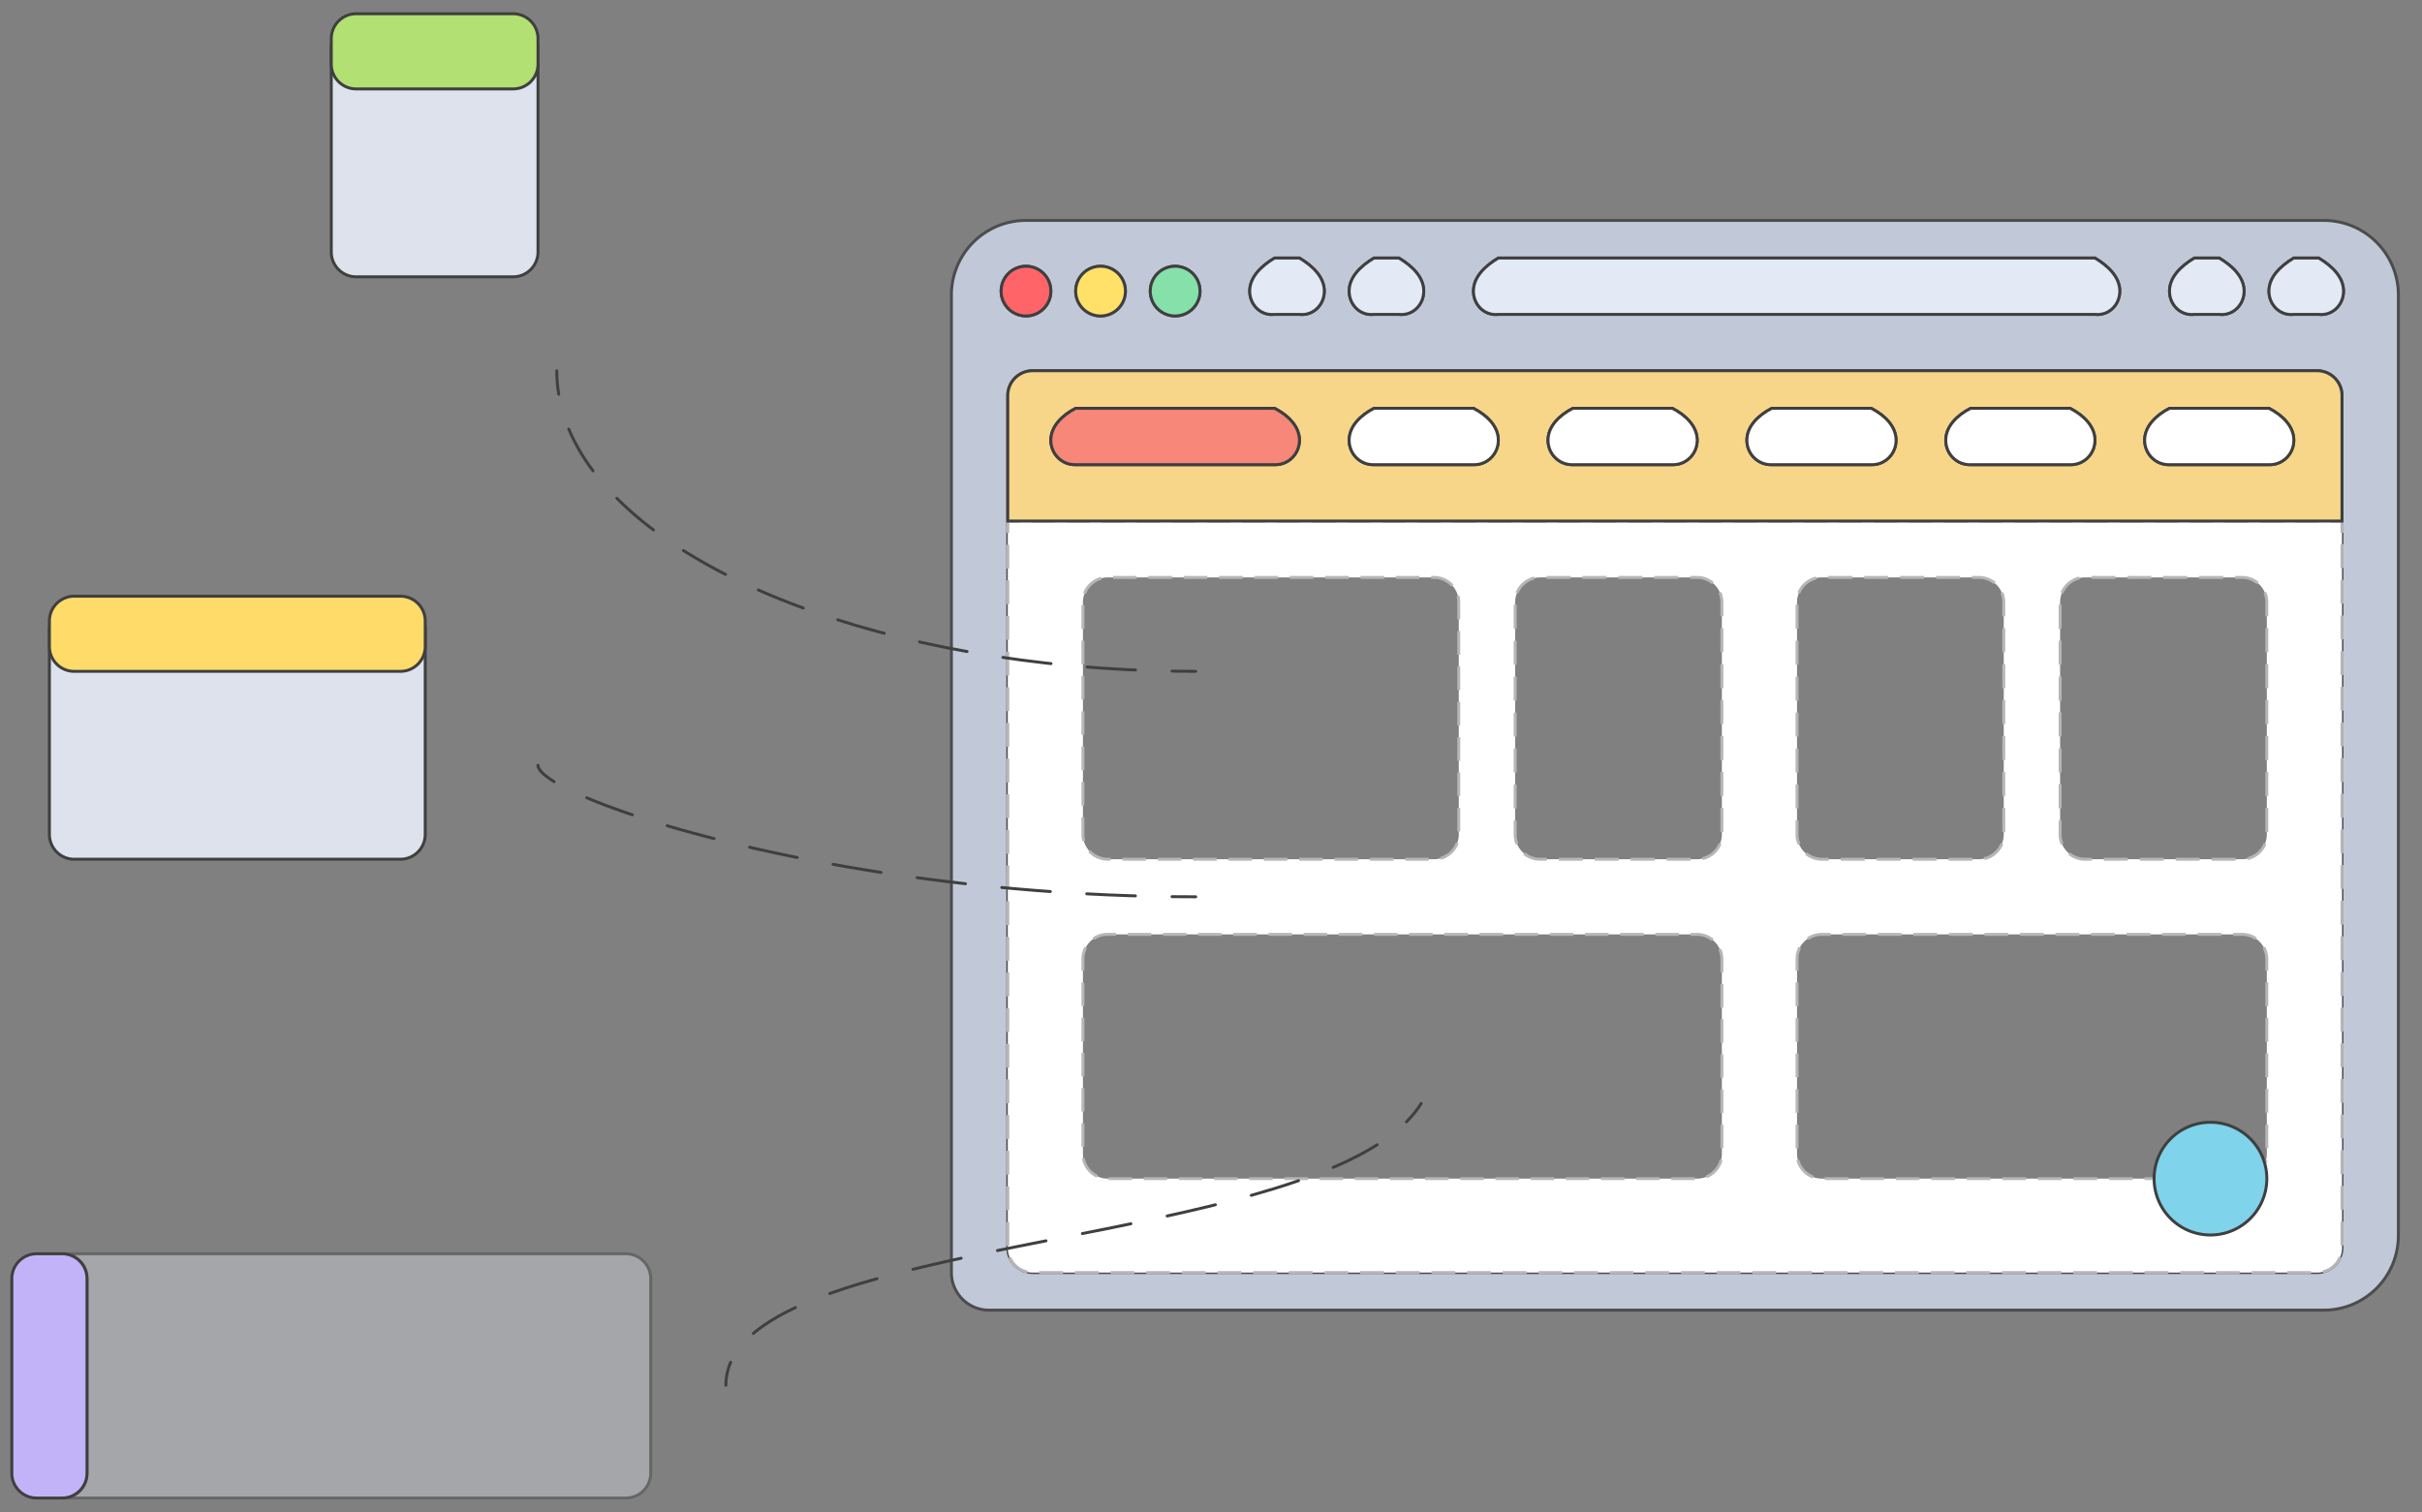 <svg xmlns="http://www.w3.org/2000/svg" xmlns:xlink="http://www.w3.org/1999/xlink" width="205" height="128"><rect width="100%" height="100%" fill="#808080" stroke="none"/><defs><path id="a" d="M1178.688 180.661a6.312 6.312 0 0 1 6.312 6.312V266.6a6.312 6.312 0 0 1-6.312 6.313h-112.98a3.182 3.182 0 0 1-3.181-3.18v-82.76a6.313 6.313 0 0 1 6.313-6.312zm-10.955 3.182c-1.162.697-2.104 1.64-2.104 2.801 0 1.162.942 2.105 2.104 1.97h2.105c1.162.135 2.104-.808 2.104-1.97s-.942-2.104-2.104-2.8zm-58.915 0c-1.162.697-2.104 1.64-2.104 2.801 0 1.162.942 2.105 2.104 1.97h50.499c1.162.135 2.104-.808 2.104-1.97s-.942-2.104-2.104-2.8zm-10.52 0c-1.162.697-2.105 1.64-2.105 2.801 0 1.162.943 2.105 2.105 1.97h2.103c1.163.135 2.105-.808 2.105-1.97s-.942-2.104-2.105-2.8zm-8.417 0c-1.162.697-2.104 1.64-2.104 2.801 0 1.162.942 2.105 2.104 1.97h2.104c1.163.135 2.105-.808 2.105-1.97s-.942-2.104-2.105-2.8zm-8.416.697a2.105 2.105 0 1 0 0 4.21 2.105 2.105 0 0 0 0-4.21zm-6.313 0a2.104 2.104 0 1 0 0 4.208 2.104 2.104 0 0 0 0-4.208zm-6.312 0a2.105 2.105 0 1 0 0 4.21 2.105 2.105 0 0 0 0-4.21zm111.389 10.95a2.106 2.106 0 0 0-2.105-2.105h-108.721a2.105 2.105 0 0 0-2.104 2.105v72.138c0 1.162.942 2.104 2.104 2.104h108.72a2.105 2.105 0 0 0 2.106-2.104zm-1.975-6.876c1.162.135 2.104-.808 2.104-1.97s-.942-2.104-2.104-2.8h-2.104c-1.163.696-2.104 1.638-2.104 2.8s.94 2.105 2.104 1.97z"/><path id="b" d="M1178.688 180.661h-109.849a6.312 6.312 0 0 0-6.311 6.312v82.76a3.181 3.181 0 0 0 3.18 3.18h112.98a6.312 6.312 0 0 0 6.312-6.312v-79.628a6.312 6.312 0 0 0-6.312-6.312z"/><path id="c" d="M1167.733 183.843h2.104c1.163.697 2.104 1.64 2.104 2.802 0 1.162-.94 2.104-2.104 1.969h-2.104c-1.162.135-2.104-.807-2.104-1.97 0-1.161.942-2.104 2.104-2.801z"/><path id="d" d="M1108.818 183.843h50.5c1.16.697 2.103 1.64 2.103 2.802 0 1.162-.943 2.104-2.104 1.969h-50.499c-1.162.135-2.104-.807-2.104-1.97 0-1.161.942-2.104 2.104-2.801z"/><path id="e" d="M1098.298 183.843h2.104c1.162.697 2.104 1.64 2.104 2.802 0 1.162-.942 2.104-2.104 1.969h-2.104c-1.162.135-2.104-.807-2.104-1.97 0-1.161.942-2.104 2.104-2.801z"/><path id="f" d="M1089.88 183.843h2.105c1.163.697 2.105 1.64 2.105 2.802 0 1.162-.942 2.104-2.105 1.969h-2.104c-1.162.135-2.104-.807-2.104-1.97 0-1.161.942-2.104 2.104-2.801z"/><path id="g" d="M1081.465 184.54a2.104 2.104 0 1 1 0 4.208 2.104 2.104 0 0 1 0-4.208z"/><path id="h" d="M1075.152 184.54a2.104 2.104 0 1 1 0 4.208 2.104 2.104 0 0 1 0-4.208z"/><path id="i" d="M1068.84 184.54a2.104 2.104 0 1 1 0 4.208 2.104 2.104 0 0 1 0-4.208z"/><path id="j" d="M1180.228 206.11v61.518a2.104 2.104 0 0 1-2.104 2.104h-108.72a2.105 2.105 0 0 1-2.106-2.104V195.49c0-1.162.943-2.105 2.105-2.105h108.721c1.162 0 2.104.943 2.104 2.105v10.62z"/><path id="k" d="M1178.254 188.614h-2.104c-1.162.134-2.104-.808-2.104-1.97s.942-2.104 2.104-2.8h2.104c1.162.696 2.104 1.638 2.104 2.8s-.942 2.104-2.104 1.97z"/><path id="l" d="M1069.403 269.732a2.104 2.104 0 0 1-2.104-2.104V206.11h112.93v61.518a2.104 2.104 0 0 1-2.105 2.104zm86.967-37.096c0 1.162.942 2.104 2.105 2.104h13.287a2.104 2.104 0 0 0 2.104-2.104v-19.65a2.104 2.104 0 0 0-2.104-2.104h-13.287a2.104 2.104 0 0 0-2.105 2.104zm-22.268 0c0 1.162.943 2.104 2.105 2.104h13.287a2.105 2.105 0 0 0 2.105-2.104v-19.65a2.105 2.105 0 0 0-2.105-2.104h-13.287a2.105 2.105 0 0 0-2.105 2.104zm0 27.04c0 1.162.943 2.103 2.105 2.103h35.555a2.103 2.103 0 0 0 2.104-2.103v-16.47a2.104 2.104 0 0 0-2.104-2.103h-35.567c-1.155 0-2.093.925-2.093 2.067zm-23.858-27.04c0 1.162.942 2.104 2.105 2.104h13.287a2.104 2.104 0 0 0 2.104-2.104v-19.65a2.104 2.104 0 0 0-2.104-2.104h-13.287a2.104 2.104 0 0 0-2.105 2.104zm-36.583 0c0 1.162.942 2.104 2.105 2.104h27.602a2.105 2.105 0 0 0 2.105-2.104v-19.65a2.105 2.105 0 0 0-2.105-2.104h-27.602a2.104 2.104 0 0 0-2.105 2.104zm0 10.534v16.506c0 1.162.942 2.103 2.105 2.103h49.87a2.103 2.103 0 0 0 2.104-2.103v-16.47a2.104 2.104 0 0 0-2.104-2.103h-49.895a2.073 2.073 0 0 0-2.079 2.067z"/><path id="m" d="M1180.228 207.11v-1h-1"/><path id="n" d="M1178.238 206.11h-109.443"/><path id="o" d="M1068.299 206.11h-1v1"/><path id="p" d="M1067.299 208.116v59.512c0 1.162.942 2.104 2.104 2.104h108.72a2.105 2.105 0 0 0 2.106-2.104v-60.015"/><path id="q" d="M1156.37 215.22v-2.233c0-1.163.942-2.105 2.104-2.105h13.288c1.162 0 2.104.942 2.104 2.105v19.649a2.105 2.105 0 0 1-2.104 2.105h-13.288a2.105 2.105 0 0 1-2.104-2.105V215.22z"/><path id="r" d="M1134.102 215.22v-2.233c0-1.163.942-2.105 2.104-2.105h13.289c1.162 0 2.104.942 2.104 2.105v19.649a2.105 2.105 0 0 1-2.104 2.105h-13.288a2.105 2.105 0 0 1-2.105-2.105V215.22z"/><path id="s" d="M1134.102 244.17v-1c0-.348.087-.676.24-.963"/><path id="t" d="M1135.008 241.468c.338-.23.747-.365 1.187-.365h35.567c1.162 0 2.104.942 2.104 2.104v16.469a2.104 2.104 0 0 1-2.104 2.104h-35.555a2.104 2.104 0 0 1-2.104-2.104v-15.01"/><path id="u" d="M1110.244 215.22v-2.233c0-1.163.942-2.105 2.104-2.105h13.288c1.162 0 2.104.942 2.104 2.105v19.649a2.105 2.105 0 0 1-2.104 2.105h-13.288a2.105 2.105 0 0 1-2.104-2.105V215.22z"/><path id="v" d="M1073.661 215.22v-2.233c0-1.163.942-2.105 2.104-2.105h27.603c1.162 0 2.105.942 2.105 2.105v19.649a2.106 2.106 0 0 1-2.105 2.105h-27.603a2.105 2.105 0 0 1-2.104-2.105V215.22z"/><path id="w" d="M1073.661 244.17v-1h.001c0-.348.086-.676.238-.963"/><path id="x" d="M1074.556 241.47a2.084 2.084 0 0 1 1.187-.367h49.893c1.162 0 2.105.942 2.105 2.104v16.469a2.105 2.105 0 0 1-2.105 2.104h-49.87a2.105 2.105 0 0 1-2.105-2.104v-15.012"/><path id="y" d="M1089.88 188.614h2.105c1.163.135 2.105-.808 2.105-1.97s-.942-2.104-2.105-2.8h-2.104c-1.162.696-2.104 1.638-2.104 2.8s.942 2.105 2.104 1.97z"/><path id="z" d="M1089.88 188.614h2.105c1.163.134 2.105-.808 2.105-1.97s-.942-2.104-2.105-2.8h-2.104c-1.162.696-2.104 1.638-2.104 2.8s.942 2.104 2.104 1.97z"/><path id="A" d="M1098.298 188.614h2.104c1.162.135 2.104-.808 2.104-1.97s-.942-2.104-2.104-2.8h-2.104c-1.162.696-2.104 1.638-2.104 2.8s.942 2.105 2.104 1.97z"/><path id="B" d="M1098.298 188.614h2.104c1.162.134 2.104-.808 2.104-1.97s-.942-2.104-2.104-2.8h-2.104c-1.162.696-2.104 1.638-2.104 2.8s.942 2.104 2.104 1.97z"/><path id="C" d="M1167.733 188.614h2.104c1.163.135 2.104-.808 2.104-1.97s-.94-2.104-2.104-2.8h-2.104c-1.162.696-2.104 1.638-2.104 2.8s.942 2.105 2.104 1.97z"/><path id="D" d="M1167.733 188.614h2.104c1.163.134 2.104-.808 2.104-1.97s-.94-2.104-2.104-2.8h-2.104c-1.162.696-2.104 1.638-2.104 2.8s.942 2.104 2.104 1.97z"/><path id="E" d="M1178.254 183.843h-2.104c-1.163.697-2.104 1.64-2.104 2.802 0 1.162.94 2.104 2.104 1.969h2.104c1.162.135 2.104-.807 2.104-1.97 0-1.161-.942-2.104-2.104-2.801z"/><path id="F" d="M1178.254 183.843h-2.104c-1.162.697-2.104 1.64-2.104 2.802 0 1.162.942 2.104 2.104 1.969h2.104c1.162.135 2.104-.807 2.104-1.97 0-1.161-.942-2.104-2.104-2.801z"/><path id="G" d="M1108.818 188.614h50.5c1.16.135 2.103-.808 2.103-1.97s-.943-2.104-2.104-2.8h-50.499c-1.162.696-2.104 1.638-2.104 2.8s.942 2.105 2.104 1.97z"/><path id="H" d="M1108.818 188.614h50.5c1.16.134 2.103-.808 2.103-1.97s-.943-2.104-2.104-2.8h-50.499c-1.162.696-2.104 1.638-2.104 2.8s.942 2.104 2.104 1.97z"/><path id="I" d="M1178.124 193.386c1.162 0 2.105.942 2.105 2.104v10.62h-112.93v-10.62c0-1.162.942-2.104 2.104-2.104zm-88.243 7.953c1.162.034 2.104-.907 2.104-2.07 0-1.161-.942-2.104-2.104-2.701h-16.833c-1.162.597-2.104 1.54-2.104 2.702s.942 2.103 2.104 2.069zm16.833 0c1.162.034 2.104-.907 2.104-2.07 0-1.161-.942-2.104-2.104-2.701h-8.416c-1.162.597-2.105 1.54-2.105 2.702s.943 2.103 2.105 2.069zm16.833 0c1.162.034 2.104-.907 2.104-2.07 0-1.161-.942-2.104-2.104-2.701h-8.416c-1.162.597-2.105 1.54-2.105 2.702s.943 2.103 2.105 2.069zm16.833 0c1.162.034 2.104-.907 2.104-2.07 0-1.161-.942-2.104-2.104-2.701h-8.416c-1.162.597-2.105 1.54-2.105 2.702s.943 2.103 2.105 2.069zm16.833 0c1.162.034 2.104-.907 2.104-2.07 0-1.161-.942-2.104-2.104-2.701h-8.417c-1.161.597-2.104 1.54-2.104 2.702s.943 2.103 2.104 2.069zm16.833 0c1.162.034 2.104-.907 2.104-2.07 0-1.161-.942-2.104-2.104-2.701h-8.417c-1.161.597-2.104 1.54-2.104 2.702s.943 2.103 2.104 2.069z"/><path id="J" d="M1178.124 193.386h-108.721a2.104 2.104 0 0 0-2.104 2.104v10.62h112.929v-10.62a2.104 2.104 0 0 0-2.104-2.104z"/><path id="K" d="M1089.88 201.339h-16.832c-1.161.034-2.104-.907-2.104-2.07 0-1.161.943-2.104 2.104-2.702h16.833c1.162.598 2.104 1.54 2.104 2.703 0 1.162-.942 2.103-2.104 2.069z"/><path id="L" d="M1106.714 201.339h-8.416c-1.162.034-2.105-.907-2.105-2.07 0-1.161.943-2.104 2.105-2.702h8.416c1.162.598 2.104 1.54 2.104 2.703 0 1.162-.942 2.103-2.104 2.069z"/><path id="M" d="M1123.547 201.339h-8.416c-1.162.034-2.105-.907-2.105-2.07 0-1.161.943-2.104 2.105-2.702h8.416c1.162.598 2.104 1.54 2.104 2.703 0 1.162-.942 2.103-2.104 2.069z"/><path id="N" d="M1140.38 201.339h-8.416c-1.162.034-2.105-.907-2.105-2.07 0-1.161.943-2.104 2.105-2.702h8.416c1.162.598 2.104 1.54 2.104 2.703 0 1.162-.942 2.103-2.104 2.069z"/><path id="O" d="M1157.213 201.339h-8.416c-1.162.034-2.105-.907-2.105-2.07 0-1.161.943-2.104 2.105-2.702h8.416c1.162.598 2.104 1.54 2.104 2.703 0 1.162-.942 2.103-2.104 2.069z"/><path id="P" d="M1174.046 201.339h-8.417c-1.161.034-2.104-.907-2.104-2.07 0-1.161.943-2.104 2.104-2.702h8.417c1.162.598 2.104 1.54 2.104 2.703 0 1.162-.942 2.103-2.104 2.069z"/><path id="Q" d="M1089.88 196.567h-16.832c-1.162.598-2.104 1.54-2.104 2.702s.942 2.105 2.104 2.07h16.833c1.162.035 2.104-.908 2.104-2.07s-.942-2.104-2.104-2.702z"/><path id="R" d="M1089.88 196.566h-16.832c-1.161.6-2.104 1.541-2.104 2.703s.943 2.104 2.104 2.07h16.833c1.162.034 2.104-.908 2.104-2.07s-.942-2.104-2.104-2.703z"/><path id="S" d="M1106.714 196.567h-8.416c-1.162.598-2.105 1.54-2.105 2.702s.943 2.105 2.105 2.07h8.416c1.162.035 2.104-.908 2.104-2.07s-.942-2.104-2.104-2.702z"/><path id="T" d="M1106.714 196.566h-8.416c-1.162.6-2.105 1.541-2.105 2.703s.943 2.104 2.105 2.07h8.416c1.162.034 2.104-.908 2.104-2.07s-.942-2.104-2.104-2.703z"/><path id="U" d="M1123.547 196.567h-8.416c-1.162.598-2.105 1.54-2.105 2.702s.943 2.105 2.105 2.07h8.416c1.162.035 2.104-.908 2.104-2.07s-.942-2.104-2.104-2.702z"/><path id="V" d="M1123.547 196.566h-8.416c-1.162.6-2.105 1.541-2.105 2.703s.943 2.104 2.105 2.07h8.416c1.162.034 2.104-.908 2.104-2.07s-.942-2.104-2.104-2.703z"/><path id="W" d="M1140.38 196.567h-8.416c-1.162.598-2.105 1.54-2.105 2.702s.943 2.105 2.105 2.07h8.416c1.162.035 2.104-.908 2.104-2.07s-.942-2.104-2.104-2.702z"/><path id="X" d="M1140.38 196.566h-8.416c-1.162.6-2.105 1.541-2.105 2.703s.943 2.104 2.105 2.07h8.416c1.162.034 2.104-.908 2.104-2.07s-.942-2.104-2.104-2.703z"/><path id="Y" d="M1157.213 196.567h-8.417c-1.161.598-2.104 1.54-2.104 2.702s.943 2.105 2.104 2.07h8.417c1.162.035 2.104-.908 2.104-2.07s-.942-2.104-2.104-2.702z"/><path id="Z" d="M1157.213 196.566h-8.416c-1.162.6-2.105 1.541-2.105 2.703s.943 2.104 2.105 2.07h8.416c1.162.034 2.104-.908 2.104-2.07s-.942-2.104-2.104-2.703z"/><path id="aa" d="M1174.046 196.567h-8.417c-1.161.598-2.104 1.54-2.104 2.702s.943 2.105 2.104 2.07h8.417c1.162.035 2.104-.908 2.104-2.07s-.942-2.104-2.104-2.702z"/><path id="ab" d="M1174.046 196.566h-8.417c-1.161.6-2.104 1.541-2.104 2.703s.943 2.104 2.104 2.07h8.417c1.162.034 2.104-.908 2.104-2.07s-.942-2.104-2.104-2.703z"/><path id="ac" d="M988.285 234.74h27.603a2.104 2.104 0 0 0 2.104-2.104v-17.58c0 1.208-.95 2.188-2.12 2.188h-27.57c-1.17 0-2.12-.98-2.12-2.188v17.58c0 1.162.941 2.104 2.103 2.104z"/><path id="ad" d="M988.285 234.74h27.603a2.104 2.104 0 0 0 2.104-2.104v-17.58c0 1.208-.949 2.188-2.12 2.188h-27.57c-1.17 0-2.12-.98-2.12-2.188v17.58c0 1.162.941 2.104 2.103 2.104z"/><path id="ae" d="M1012.144 185.433h13.288a2.103 2.103 0 0 0 2.104-2.104v-17.58c0 1.209-.98 2.188-2.187 2.188h-13.122a2.187 2.187 0 0 1-2.187-2.187v17.579c0 1.163.942 2.104 2.104 2.104z"/><path id="af" d="M1012.144 185.434h13.288a2.104 2.104 0 0 0 2.104-2.104v-17.58a2.188 2.188 0 0 1-2.187 2.188h-13.122a2.188 2.188 0 0 1-2.187-2.188v17.58c0 1.162.942 2.104 2.104 2.104z"/><path id="ag" d="M988.285 218.835h27.603a2.104 2.104 0 0 0 2.104-2.104v-2.155a2.103 2.103 0 0 0-2.104-2.103h-27.603a2.103 2.103 0 0 0-2.104 2.103v2.155c0 1.162.942 2.104 2.104 2.104z"/><path id="ah" d="M1012.144 169.527h13.288a2.103 2.103 0 0 0 2.104-2.104v-2.154a2.104 2.104 0 0 0-2.104-2.104h-13.288a2.104 2.104 0 0 0-2.104 2.104v2.154c0 1.163.942 2.104 2.104 2.104z"/><path id="ai" d="M989.362 270.21v16.541a2.072 2.072 0 0 1-2.075 2.068h47.687a2.105 2.105 0 0 0 2.105-2.104v-16.469a2.105 2.105 0 0 0-2.105-2.104h-47.687a2.07 2.07 0 0 1 2.075 2.068z"/><path id="aj" d="M989.362 270.209v16.542a2.07 2.07 0 0 1-2.075 2.067h47.687a2.104 2.104 0 0 0 2.105-2.103v-16.469a2.105 2.105 0 0 0-2.105-2.104h-47.687a2.07 2.07 0 0 1 2.075 2.067z"/><path id="ak" d="M985.105 288.82h2.153a2.105 2.105 0 0 0 2.105-2.105v-16.469a2.106 2.106 0 0 0-2.105-2.105h-2.153a2.105 2.105 0 0 0-2.104 2.105v16.47c0 1.161.942 2.103 2.104 2.103z"/><path id="al" d="M985.105 288.818h2.153a2.104 2.104 0 0 0 2.105-2.104v-16.468a2.106 2.106 0 0 0-2.105-2.105h-2.153a2.105 2.105 0 0 0-2.104 2.105v16.468c0 1.163.942 2.104 2.104 2.104z"/><path id="am" d="M1029.126 193.386c0 .669.055 1.333.162 1.989"/><path id="an" d="M1030.14 198.322c4.657 11.17 24.815 19.708 49.519 20.46"/><path id="ao" d="M1081.201 218.817c.665.012 1.333.018 2.004.018"/><path id="ap" d="M1027.535 226.787c0 .362.47.836 1.36 1.382"/><path id="aq" d="M1031.66 229.537c7.876 3.33 26.223 7.887 47.982 8.347"/><path id="ar" d="M1081.205 237.91c.663.007 1.33.011 2 .011"/><path id="as" d="M1043.441 279.275c0-.688.14-1.336.402-1.945"/><path id="at" d="M1045.766 274.88c9.2-7.786 43.098-8.335 54.096-16.87"/><path id="au" d="M1101.043 256.97a8.89 8.89 0 0 0 1.248-1.553"/><path id="av" d="M1173.866 261.78a4.77 4.77 0 1 1-9.542 0 4.77 4.77 0 0 1 9.542 0z"/></defs><g opacity=".8"><use fill="#d1dbef" opacity=".8" transform="translate(-982 -162)" xlink:href="#a"/><use fill="#fff" fill-opacity="0" stroke="#3f3f3f" stroke-miterlimit="50" stroke-width=".25" opacity=".8" transform="translate(-982 -162)" xlink:href="#b"/><use fill="#fff" fill-opacity="0" stroke="#3f3f3f" stroke-miterlimit="50" stroke-width=".25" opacity=".8" transform="translate(-982 -162)" xlink:href="#c"/><use fill="#fff" fill-opacity="0" stroke="#3f3f3f" stroke-miterlimit="50" stroke-width=".25" opacity=".8" transform="translate(-982 -162)" xlink:href="#d"/><use fill="#fff" fill-opacity="0" stroke="#3f3f3f" stroke-miterlimit="50" stroke-width=".25" opacity=".8" transform="translate(-982 -162)" xlink:href="#e"/><use fill="#fff" fill-opacity="0" stroke="#3f3f3f" stroke-miterlimit="50" stroke-width=".25" opacity=".8" transform="translate(-982 -162)" xlink:href="#f"/><use fill="#fff" fill-opacity="0" stroke="#3f3f3f" stroke-miterlimit="50" stroke-width=".25" opacity=".8" transform="translate(-982 -162)" xlink:href="#g"/><use fill="#fff" fill-opacity="0" stroke="#3f3f3f" stroke-miterlimit="50" stroke-width=".25" opacity=".8" transform="translate(-982 -162)" xlink:href="#h"/><use fill="#fff" fill-opacity="0" stroke="#3f3f3f" stroke-miterlimit="50" stroke-width=".25" opacity=".8" transform="translate(-982 -162)" xlink:href="#i"/><use fill="#fff" fill-opacity="0" stroke="#3f3f3f" stroke-miterlimit="50" stroke-width=".25" opacity=".8" transform="translate(-982 -162)" xlink:href="#j"/><use fill="#fff" fill-opacity="0" stroke="#3f3f3f" stroke-miterlimit="50" stroke-width=".25" opacity=".8" transform="translate(-982 -162)" xlink:href="#k"/></g><use fill="#fff" transform="translate(-982 -162)" xlink:href="#l"/><use fill="#fff" fill-opacity="0" stroke="#b6b6b6" stroke-miterlimit="50" stroke-width=".25" transform="translate(-982 -162)" xlink:href="#m"/><use fill="#fff" fill-opacity="0" stroke="#b6b6b6" stroke-dasharray="1.981 .99" stroke-miterlimit="50" stroke-width=".25" transform="translate(-982 -162)" xlink:href="#n"/><use fill="#fff" fill-opacity="0" stroke="#b6b6b6" stroke-miterlimit="50" stroke-width=".25" transform="translate(-982 -162)" xlink:href="#o"/><use fill="#fff" fill-opacity="0" stroke="#b6b6b6" stroke-dasharray="2.012 1.006" stroke-miterlimit="50" stroke-width=".25" transform="translate(-982 -162)" xlink:href="#p"/><use fill="#fff" fill-opacity="0" stroke="#b6b6b6" stroke-dasharray="2.028 1.014" stroke-miterlimit="50" stroke-width=".25" transform="translate(-982 -162)" xlink:href="#q"/><use fill="#fff" fill-opacity="0" stroke="#b6b6b6" stroke-dasharray="2.028 1.014" stroke-miterlimit="50" stroke-width=".25" transform="translate(-982 -162)" xlink:href="#r"/><use fill="#fff" fill-opacity="0" stroke="#b6b6b6" stroke-miterlimit="50" stroke-width=".25" transform="translate(-982 -162)" xlink:href="#s"/><use fill="#fff" fill-opacity="0" stroke="#b6b6b6" stroke-dasharray="2.005 1.002" stroke-miterlimit="50" stroke-width=".25" transform="translate(-982 -162)" xlink:href="#t"/><use fill="#fff" fill-opacity="0" stroke="#b6b6b6" stroke-dasharray="2.028 1.014" stroke-miterlimit="50" stroke-width=".25" transform="translate(-982 -162)" xlink:href="#u"/><use fill="#fff" fill-opacity="0" stroke="#b6b6b6" stroke-dasharray="1.995 .997" stroke-miterlimit="50" stroke-width=".25" transform="translate(-982 -162)" xlink:href="#v"/><use fill="#fff" fill-opacity="0" stroke="#b6b6b6" stroke-miterlimit="50" stroke-width=".25" transform="translate(-982 -162)" xlink:href="#w"/><use fill="#fff" fill-opacity="0" stroke="#b6b6b6" stroke-dasharray="1.985 .992" stroke-miterlimit="50" stroke-width=".25" transform="translate(-982 -162)" xlink:href="#x"/><use fill="#ff6469" transform="translate(-982 -162)" xlink:href="#i"/><use fill="#fff" fill-opacity="0" stroke="#3f3f3f" stroke-miterlimit="50" stroke-width=".25" transform="translate(-982 -162)" xlink:href="#i"/><use fill="#ffe069" transform="translate(-982 -162)" xlink:href="#h"/><use fill="#fff" fill-opacity="0" stroke="#3f3f3f" stroke-miterlimit="50" stroke-width=".25" transform="translate(-982 -162)" xlink:href="#h"/><use fill="#86e0a9" transform="translate(-982 -162)" xlink:href="#g"/><use fill="#fff" fill-opacity="0" stroke="#3f3f3f" stroke-miterlimit="50" stroke-width=".25" transform="translate(-982 -162)" xlink:href="#g"/><use fill="#e3e9f5" transform="translate(-982 -162)" xlink:href="#y"/><use fill="#fff" fill-opacity="0" stroke="#3f3f3f" stroke-miterlimit="50" stroke-width=".25" transform="translate(-982 -162)" xlink:href="#z"/><use fill="#e3e9f5" transform="translate(-982 -162)" xlink:href="#A"/><use fill="#fff" fill-opacity="0" stroke="#3f3f3f" stroke-miterlimit="50" stroke-width=".25" transform="translate(-982 -162)" xlink:href="#B"/><use fill="#e3e9f5" transform="translate(-982 -162)" xlink:href="#C"/><use fill="#fff" fill-opacity="0" stroke="#3f3f3f" stroke-miterlimit="50" stroke-width=".25" transform="translate(-982 -162)" xlink:href="#D"/><use fill="#e3e9f5" transform="translate(-982 -162)" xlink:href="#E"/><use fill="#fff" fill-opacity="0" stroke="#3f3f3f" stroke-miterlimit="50" stroke-width=".25" transform="translate(-982 -162)" xlink:href="#F"/><use fill="#e3e9f5" transform="translate(-982 -162)" xlink:href="#G"/><use fill="#fff" fill-opacity="0" stroke="#3f3f3f" stroke-miterlimit="50" stroke-width=".25" transform="translate(-982 -162)" xlink:href="#H"/><use fill="#f8d689" transform="translate(-982 -162)" xlink:href="#I"/><use fill="#fff" fill-opacity="0" stroke="#3f3f3f" stroke-miterlimit="50" stroke-width=".25" transform="translate(-982 -162)" xlink:href="#J"/><use fill="#fff" fill-opacity="0" stroke="#3f3f3f" stroke-miterlimit="50" stroke-width=".25" transform="translate(-982 -162)" xlink:href="#K"/><use fill="#fff" fill-opacity="0" stroke="#3f3f3f" stroke-miterlimit="50" stroke-width=".25" transform="translate(-982 -162)" xlink:href="#L"/><use fill="#fff" fill-opacity="0" stroke="#3f3f3f" stroke-miterlimit="50" stroke-width=".25" transform="translate(-982 -162)" xlink:href="#M"/><use fill="#fff" fill-opacity="0" stroke="#3f3f3f" stroke-miterlimit="50" stroke-width=".25" transform="translate(-982 -162)" xlink:href="#N"/><use fill="#fff" fill-opacity="0" stroke="#3f3f3f" stroke-miterlimit="50" stroke-width=".25" transform="translate(-982 -162)" xlink:href="#O"/><use fill="#fff" fill-opacity="0" stroke="#3f3f3f" stroke-miterlimit="50" stroke-width=".25" transform="translate(-982 -162)" xlink:href="#P"/><use fill="#f68779" transform="translate(-982 -162)" xlink:href="#Q"/><use fill="#fff" fill-opacity="0" stroke="#3f3f3f" stroke-miterlimit="50" stroke-width=".25" transform="translate(-982 -162)" xlink:href="#R"/><use fill="#fff" transform="translate(-982 -162)" xlink:href="#S"/><use fill="#fff" fill-opacity="0" stroke="#3f3f3f" stroke-miterlimit="50" stroke-width=".25" transform="translate(-982 -162)" xlink:href="#T"/><use fill="#fff" transform="translate(-982 -162)" xlink:href="#U"/><use fill="#fff" fill-opacity="0" stroke="#3f3f3f" stroke-miterlimit="50" stroke-width=".25" transform="translate(-982 -162)" xlink:href="#V"/><use fill="#fff" transform="translate(-982 -162)" xlink:href="#W"/><use fill="#fff" fill-opacity="0" stroke="#3f3f3f" stroke-miterlimit="50" stroke-width=".25" transform="translate(-982 -162)" xlink:href="#X"/><use fill="#fff" transform="translate(-982 -162)" xlink:href="#Y"/><use fill="#fff" fill-opacity="0" stroke="#3f3f3f" stroke-miterlimit="50" stroke-width=".25" transform="translate(-982 -162)" xlink:href="#Z"/><use fill="#fff" transform="translate(-982 -162)" xlink:href="#aa"/><use fill="#fff" fill-opacity="0" stroke="#3f3f3f" stroke-miterlimit="50" stroke-width=".25" transform="translate(-982 -162)" xlink:href="#ab"/><use fill="#dde2ec" transform="translate(-982 -162)" xlink:href="#ac"/><use fill="#fff" fill-opacity="0" stroke="#3f3f3f" stroke-miterlimit="50" stroke-width=".25" transform="translate(-982 -162)" xlink:href="#ad"/><use fill="#dde2ec" transform="translate(-982 -162)" xlink:href="#ae"/><use fill="#fff" fill-opacity="0" stroke="#3f3f3f" stroke-miterlimit="50" stroke-width=".25" transform="translate(-982 -162)" xlink:href="#af"/><use fill="#ffdb69" transform="translate(-982 -162)" xlink:href="#ag"/><use fill="#fff" fill-opacity="0" stroke="#3f3f3f" stroke-miterlimit="50" stroke-width=".25" transform="translate(-982 -162)" xlink:href="#ag"/><use fill="#b3e073" transform="translate(-982 -162)" xlink:href="#ah"/><use fill="#fff" fill-opacity="0" stroke="#3f3f3f" stroke-miterlimit="50" stroke-width=".25" transform="translate(-982 -162)" xlink:href="#ah"/><g opacity=".39"><use fill="#dde2ec" opacity=".39" transform="translate(-982 -162)" xlink:href="#ai"/><use fill="#fff" fill-opacity="0" stroke="#3f3f3f" stroke-miterlimit="50" stroke-width=".25" opacity=".39" transform="translate(-982 -162)" xlink:href="#aj"/></g><use fill="#c2b3f9" transform="translate(-982 -162)" xlink:href="#ak"/><use fill="#fff" fill-opacity="0" stroke="#3f3f3f" stroke-miterlimit="50" stroke-width=".25" transform="translate(-982 -162)" xlink:href="#al"/><use fill="#fff" fill-opacity="0" stroke="#3f3f3f" stroke-linecap="round" stroke-miterlimit="50" stroke-width=".25" transform="translate(-982 -162)" xlink:href="#am"/><use fill="#fff" fill-opacity="0" stroke="#3f3f3f" stroke-dasharray="4.102 3.076" stroke-linecap="round" stroke-miterlimit="50" stroke-width=".25" transform="translate(-982 -162)" xlink:href="#an"/><use fill="#fff" fill-opacity="0" stroke="#3f3f3f" stroke-linecap="round" stroke-miterlimit="50" stroke-width=".25" transform="translate(-982 -162)" xlink:href="#ao"/><use fill="#fff" fill-opacity="0" stroke="#3f3f3f" stroke-linecap="round" stroke-miterlimit="50" stroke-width=".25" transform="translate(-982 -162)" xlink:href="#ap"/><use fill="#fff" fill-opacity="0" stroke="#3f3f3f" stroke-dasharray="4.121 3.09" stroke-linecap="round" stroke-miterlimit="50" stroke-width=".25" transform="translate(-982 -162)" xlink:href="#aq"/><use fill="#fff" fill-opacity="0" stroke="#3f3f3f" stroke-linecap="round" stroke-miterlimit="50" stroke-width=".25" transform="translate(-982 -162)" xlink:href="#ar"/><use fill="#fff" fill-opacity="0" stroke="#3f3f3f" stroke-linecap="round" stroke-miterlimit="50" stroke-width=".25" transform="translate(-982 -162)" xlink:href="#as"/><use fill="#fff" fill-opacity="0" stroke="#3f3f3f" stroke-dasharray="4.189 3.142" stroke-linecap="round" stroke-miterlimit="50" stroke-width=".25" transform="translate(-982 -162)" xlink:href="#at"/><use fill="#fff" fill-opacity="0" stroke="#3f3f3f" stroke-linecap="round" stroke-miterlimit="50" stroke-width=".25" transform="translate(-982 -162)" xlink:href="#au"/><use fill="#7fd3ea" transform="translate(-982 -162)" xlink:href="#av"/><use fill="#fff" fill-opacity="0" stroke="#3f3f3f" stroke-miterlimit="50" stroke-width=".25" transform="translate(-982 -162)" xlink:href="#av"/></svg>